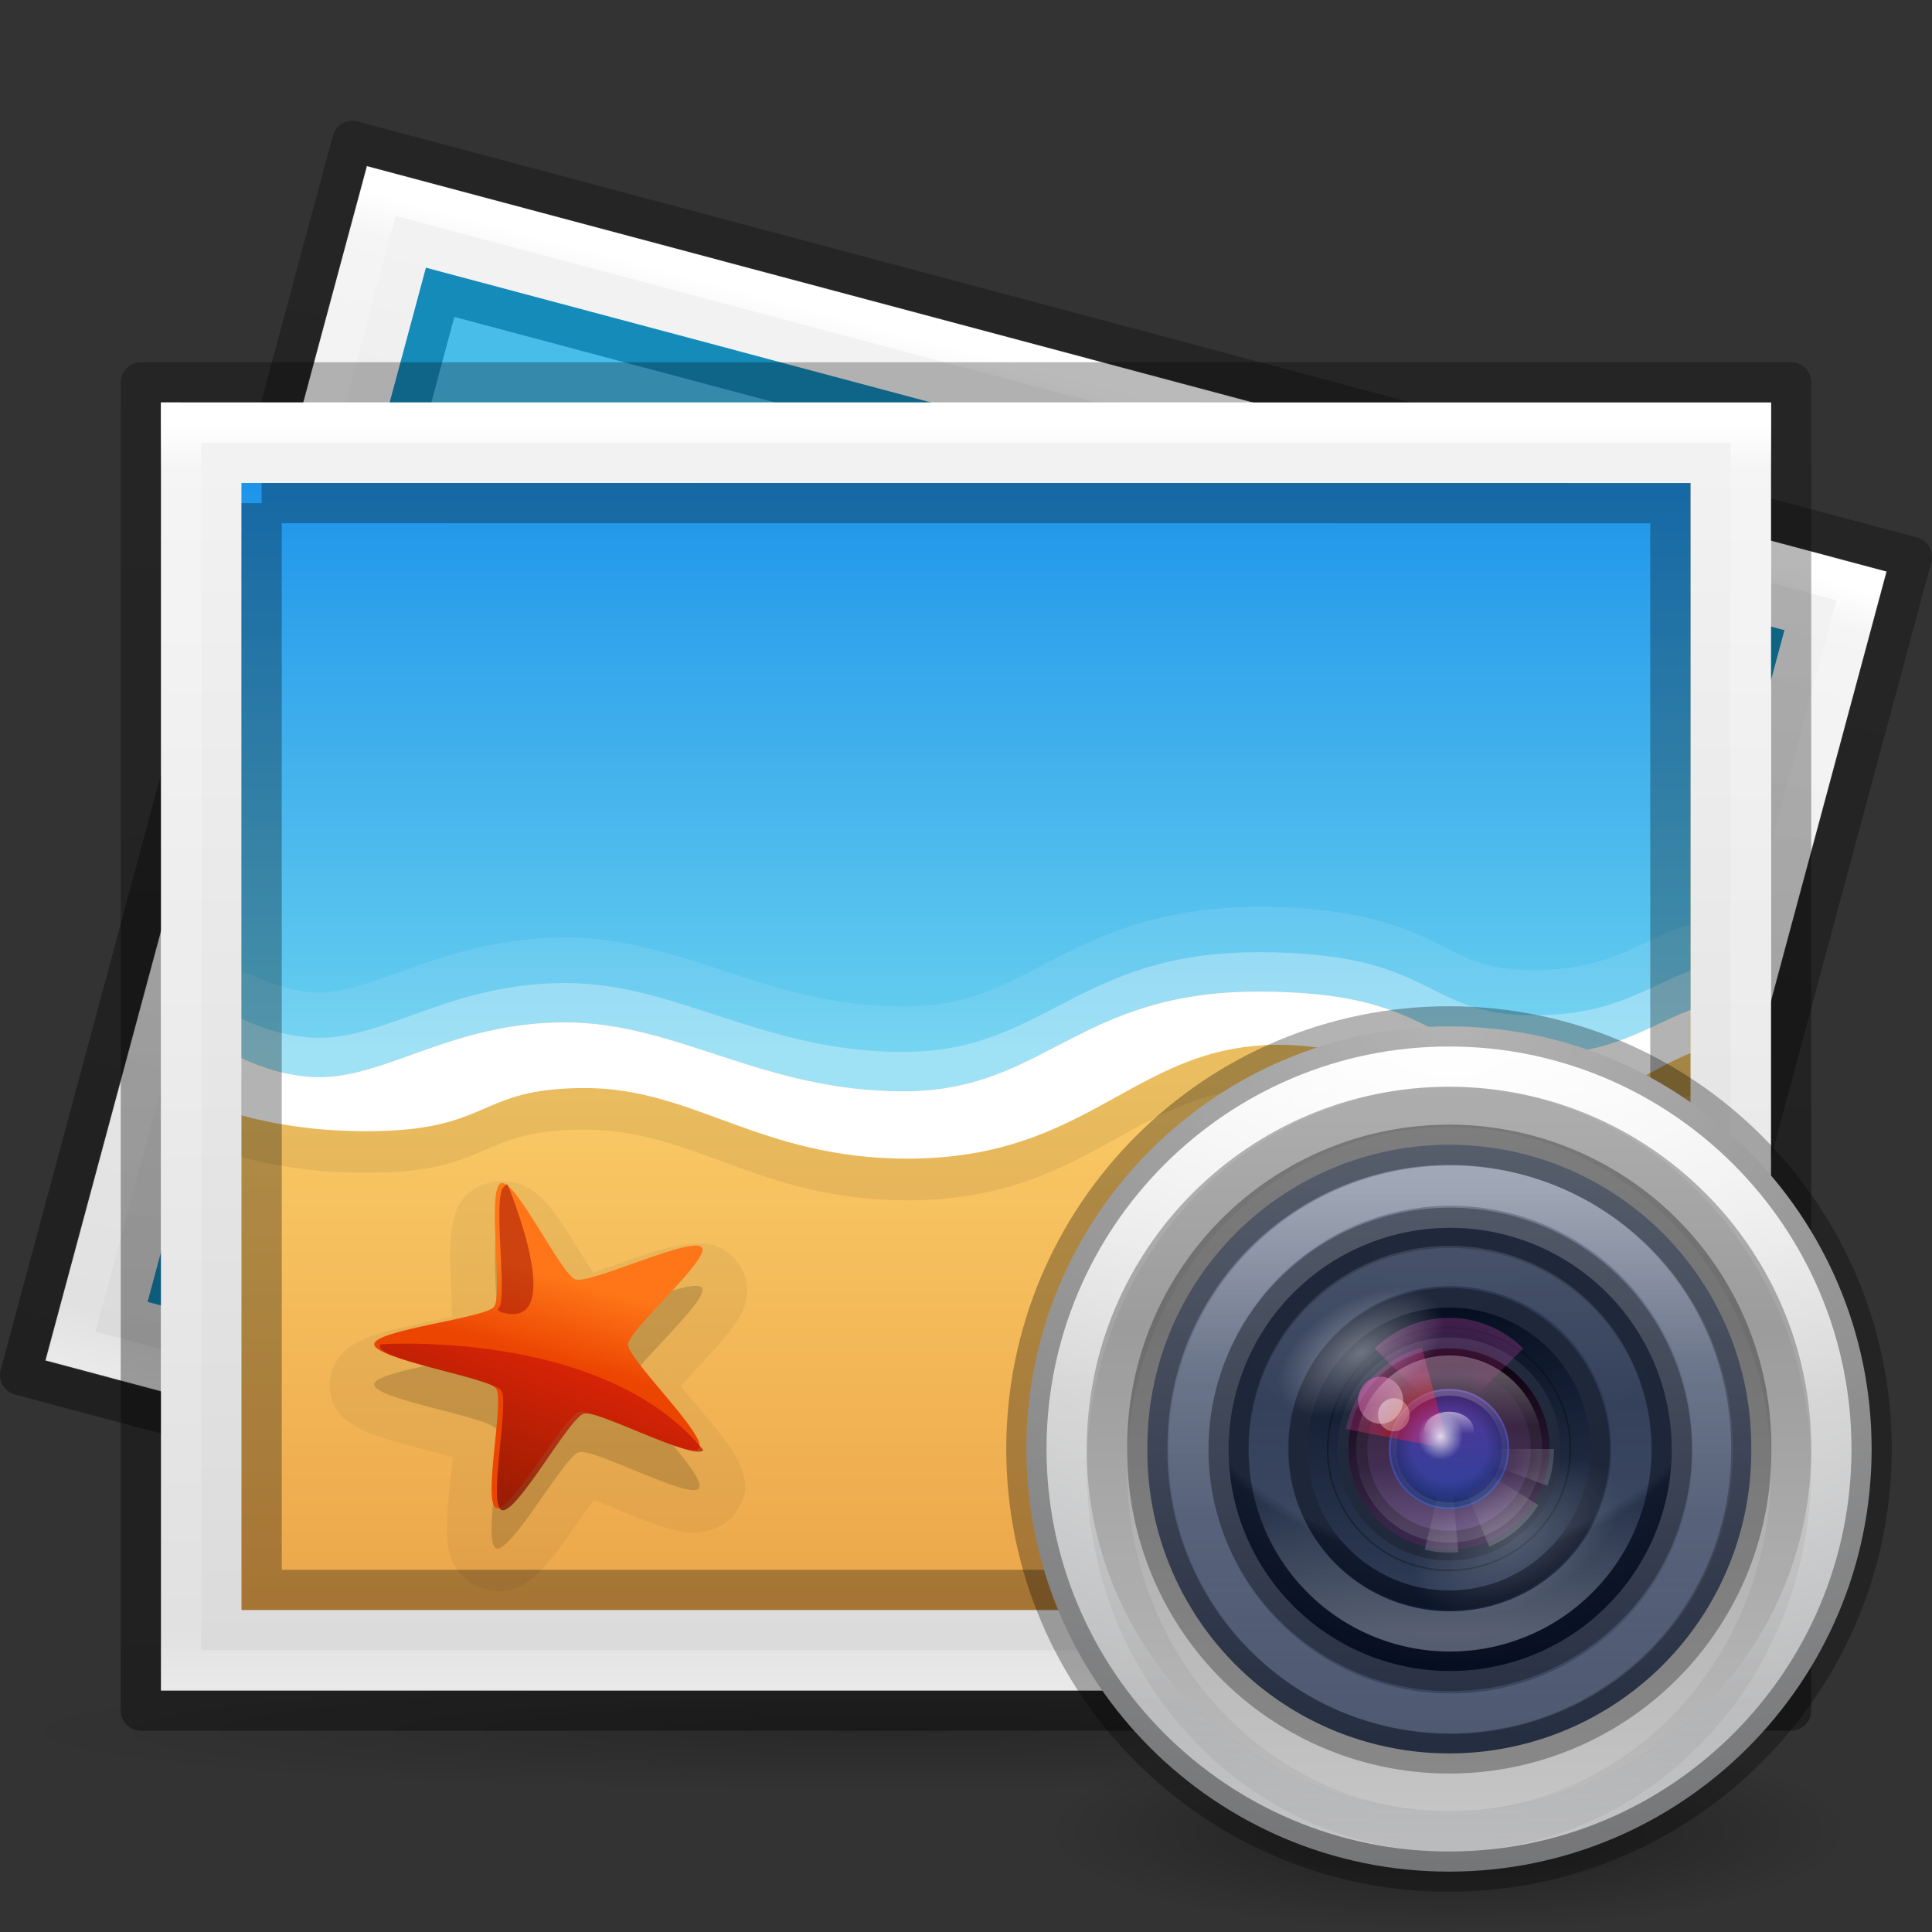 <?xml version="1.0" encoding="UTF-8" standalone="no"?>
<!-- Created with Inkscape (http://www.inkscape.org/) -->

<svg
   xmlns:dc="http://purl.org/dc/elements/1.1/"
   xmlns:cc="http://creativecommons.org/ns#"
   xmlns:rdf="http://www.w3.org/1999/02/22-rdf-syntax-ns#"
   xmlns:svg="http://www.w3.org/2000/svg"
   xmlns="http://www.w3.org/2000/svg"
   xmlns:xlink="http://www.w3.org/1999/xlink"
   xmlns:sodipodi="http://sodipodi.sourceforge.net/DTD/sodipodi-0.dtd"
   xmlns:inkscape="http://www.inkscape.org/namespaces/inkscape"
   width="48px"
   height="48px"
   id="svg3816"
   version="1.1"
   inkscape:version="0.48.4 r9939"
   sodipodi:docname="shotwell.svg">
  <rect width="100%" height="100%" fill="#333333" stroke="none"/>
  <defs
     id="defs3818">
    <linearGradient
       inkscape:collect="always"
       xlink:href="#linearGradient6455-7-3-3-2"
       id="linearGradient5701-5"
       gradientUnits="userSpaceOnUse"
       x1="38.851"
       y1="41.608"
       x2="34.131"
       y2="37.81" />
    <linearGradient
       inkscape:collect="always"
       id="linearGradient6455-7-3-3-2">
      <stop
         style="stop-color:#fbac9b;stop-opacity:1"
         offset="0"
         id="stop6457-5-1-10-5" />
      <stop
         style="stop-color:#fcfafc;stop-opacity:1"
         offset="1"
         id="stop6459-8-9-7-0" />
    </linearGradient>
    <linearGradient
       inkscape:collect="always"
       xlink:href="#linearGradient6413-0-0-0-9"
       id="linearGradient5699-5"
       gradientUnits="userSpaceOnUse"
       x1="38.851"
       y1="41.608"
       x2="34.131"
       y2="37.81" />
    <linearGradient
       id="linearGradient6413-0-0-0-9"
       inkscape:collect="always">
      <stop
         id="stop6415-1-7-3-8"
         offset="0"
         style="stop-color:#feffff;stop-opacity:1" />
      <stop
         id="stop6417-4-9-2-3"
         offset="1"
         style="stop-color:#fe70ca;stop-opacity:1" />
    </linearGradient>
    <radialGradient
       inkscape:collect="always"
       xlink:href="#linearGradient6303-33-0-2-0-0"
       id="radialGradient5697-4"
       gradientUnits="userSpaceOnUse"
       cx="36.491"
       cy="39.709"
       fx="36.491"
       fy="39.709"
       r="3.159" />
    <linearGradient
       inkscape:collect="always"
       id="linearGradient6303-33-0-2-0-0">
      <stop
         style="stop-color:#ffffff;stop-opacity:1;"
         offset="0"
         id="stop6305-1-0-2-0-2" />
      <stop
         style="stop-color:#ffffff;stop-opacity:0;"
         offset="1"
         id="stop6307-5-0-6-1-8" />
    </linearGradient>
    <radialGradient
       inkscape:collect="always"
       xlink:href="#linearGradient6303-3-2-1-4-9"
       id="radialGradient5695-8"
       gradientUnits="userSpaceOnUse"
       cx="36.491"
       cy="39.709"
       fx="36.491"
       fy="39.709"
       r="3.159" />
    <linearGradient
       inkscape:collect="always"
       id="linearGradient6303-3-2-1-4-9">
      <stop
         style="stop-color:#ffffff;stop-opacity:1;"
         offset="0"
         id="stop6305-3-0-9-0-0" />
      <stop
         style="stop-color:#ffffff;stop-opacity:0;"
         offset="1"
         id="stop6307-1-0-1-2-1" />
    </linearGradient>
    <radialGradient
       inkscape:collect="always"
       xlink:href="#linearGradient6303-4-8-5-0"
       id="radialGradient5693-2"
       gradientUnits="userSpaceOnUse"
       cx="36.491"
       cy="39.709"
       fx="36.491"
       fy="39.709"
       r="3.159" />
    <linearGradient
       inkscape:collect="always"
       id="linearGradient6303-4-8-5-0">
      <stop
         style="stop-color:#ffffff;stop-opacity:1;"
         offset="0"
         id="stop6305-33-3-3-7" />
      <stop
         style="stop-color:#ffffff;stop-opacity:0;"
         offset="1"
         id="stop6307-9-3-4-0" />
    </linearGradient>
    <radialGradient
       inkscape:collect="always"
       xlink:href="#linearGradient6088-6-1-0-06-8"
       id="radialGradient5691-8"
       gradientUnits="userSpaceOnUse"
       gradientTransform="matrix(2.066,0,0,2.066,-34.525,-33.493)"
       cx="32.373"
       cy="31.405"
       fx="32.373"
       fy="31.405"
       r="3.857" />
    <linearGradient
       id="linearGradient6088-6-1-0-06-8">
      <stop
         style="stop-color:#ff54d2;stop-opacity:0;"
         offset="0"
         id="stop6090-2-0-4-9-4" />
      <stop
         id="stop6257-4-6-1-76-0"
         offset="0.324"
         style="stop-color:#ff54d2;stop-opacity:0;" />
      <stop
         id="stop6255-3-6-7-23-8"
         offset="0.561"
         style="stop-color:#ff54d2;stop-opacity:0.252;" />
      <stop
         style="stop-color:#ff54d2;stop-opacity:0.478;"
         offset="1"
         id="stop6092-9-6-8-9-2" />
    </linearGradient>
    <radialGradient
       inkscape:collect="always"
       xlink:href="#linearGradient6191-8-3-4-5-4"
       id="radialGradient5689-3"
       gradientUnits="userSpaceOnUse"
       gradientTransform="matrix(2.068,0.554,-0.535,1.996,-17.766,-49.217)"
       cx="32.373"
       cy="31.405"
       fx="32.373"
       fy="31.405"
       r="3.857" />
    <linearGradient
       id="linearGradient6191-8-3-4-5-4">
      <stop
         id="stop6193-75-7-6-4-2"
         offset="0"
         style="stop-color:#ffffff;stop-opacity:0;" />
      <stop
         style="stop-color:#ffffff;stop-opacity:0"
         offset="0.405"
         id="stop6197-3-4-1-4-8" />
      <stop
         id="stop6195-7-2-5-7-8"
         offset="1"
         style="stop-color:#ffffff;stop-opacity:0.478;" />
    </linearGradient>
    <radialGradient
       inkscape:collect="always"
       xlink:href="#linearGradient6191-7-9-4-9-2"
       id="radialGradient5687-9"
       gradientUnits="userSpaceOnUse"
       gradientTransform="matrix(2.068,0.554,-0.535,1.996,-17.766,-49.217)"
       cx="32.373"
       cy="31.405"
       fx="32.373"
       fy="31.405"
       r="3.857" />
    <linearGradient
       id="linearGradient6191-7-9-4-9-2">
      <stop
         id="stop6193-7-3-6-0-5"
         offset="0"
         style="stop-color:#ffffff;stop-opacity:0;" />
      <stop
         style="stop-color:#ffffff;stop-opacity:0"
         offset="0.405"
         id="stop6197-2-2-0-4-9" />
      <stop
         id="stop6195-2-1-9-1-9"
         offset="1"
         style="stop-color:#ffffff;stop-opacity:0.478;" />
    </linearGradient>
    <radialGradient
       inkscape:collect="always"
       xlink:href="#linearGradient6191-9-9-5-0"
       id="radialGradient5685-6"
       gradientUnits="userSpaceOnUse"
       gradientTransform="matrix(2.068,0.554,-0.535,1.996,-17.766,-49.217)"
       cx="32.373"
       cy="31.405"
       fx="32.373"
       fy="31.405"
       r="3.857" />
    <linearGradient
       id="linearGradient6191-9-9-5-0">
      <stop
         id="stop6193-8-1-3-2"
         offset="0"
         style="stop-color:#ffffff;stop-opacity:0;" />
      <stop
         style="stop-color:#ffffff;stop-opacity:0"
         offset="0.405"
         id="stop6197-8-8-7-1" />
      <stop
         id="stop6195-9-3-6-0"
         offset="1"
         style="stop-color:#ffffff;stop-opacity:0.478;" />
    </linearGradient>
    <linearGradient
       inkscape:collect="always"
       xlink:href="#linearGradient3990-3-1-7-0-9"
       id="linearGradient5713-5"
       gradientUnits="userSpaceOnUse"
       gradientTransform="matrix(0.054,0,0,0.041,32.383,32.929)"
       x1="68.313"
       y1="52.925"
       x2="68.313"
       y2="65.922" />
    <linearGradient
       id="linearGradient3990-3-1-7-0-9">
      <stop
         id="stop3992-0-0-1-0-0"
         style="stop-color:#ffffff;stop-opacity:1"
         offset="0" />
      <stop
         id="stop3994-2-1-8-6-6"
         style="stop-color:#ffffff;stop-opacity:0"
         offset="1" />
    </linearGradient>
    <linearGradient
       inkscape:collect="always"
       xlink:href="#linearGradient4316-4-6-6-4-5-1"
       id="linearGradient5735-1"
       gradientUnits="userSpaceOnUse"
       x1="92.696"
       y1="16.555"
       x2="92.696"
       y2="48.984" />
    <linearGradient
       id="linearGradient4316-4-6-6-4-5-1">
      <stop
         offset="0"
         style="stop-color:#ffffff;stop-opacity:1"
         id="stop4318-4-4-6-5-3-0" />
      <stop
         offset="0.338"
         style="stop-color:#ffffff;stop-opacity:0.235"
         id="stop4320-2-2-6-59-35-1" />
      <stop
         offset="0.62"
         style="stop-color:#ffffff;stop-opacity:0.157"
         id="stop4322-4-5-5-0-1-8" />
      <stop
         offset="1"
         style="stop-color:#ffffff;stop-opacity:0.392"
         id="stop4324-4-1-5-5-42-0" />
    </linearGradient>
    <radialGradient
       inkscape:collect="always"
       xlink:href="#linearGradient6088-74-4-8-8"
       id="radialGradient5679-1"
       gradientUnits="userSpaceOnUse"
       gradientTransform="matrix(2.066,0,0,2.066,-34.525,-33.493)"
       cx="32.373"
       cy="31.405"
       fx="32.373"
       fy="31.405"
       r="3.857" />
    <linearGradient
       id="linearGradient6088-74-4-8-8">
      <stop
         style="stop-color:#ff54d2;stop-opacity:0;"
         offset="0"
         id="stop6090-5-66-7-7" />
      <stop
         id="stop6257-5-4-6-4"
         offset="0.324"
         style="stop-color:#f62b68;stop-opacity:1" />
      <stop
         id="stop6255-6-7-9-7"
         offset="0.561"
         style="stop-color:#ff0105;stop-opacity:1" />
      <stop
         style="stop-color:#ff54d2;stop-opacity:0.478;"
         offset="1"
         id="stop6092-0-22-2-1" />
    </linearGradient>
    <linearGradient
       inkscape:collect="always"
       xlink:href="#linearGradient4316-4-0-7-5-1"
       id="linearGradient5677-7"
       gradientUnits="userSpaceOnUse"
       x1="92.696"
       y1="16.555"
       x2="92.696"
       y2="48.984" />
    <linearGradient
       id="linearGradient4316-4-0-7-5-1">
      <stop
         offset="0"
         style="stop-color:#ffffff;stop-opacity:1"
         id="stop4318-4-5-3-2-3" />
      <stop
         offset="0.338"
         style="stop-color:#ffffff;stop-opacity:0.235"
         id="stop4320-2-9-4-1-5" />
      <stop
         offset="0.62"
         style="stop-color:#ffffff;stop-opacity:0.157"
         id="stop4322-4-1-3-4-1" />
      <stop
         offset="1"
         style="stop-color:#ffffff;stop-opacity:0.392"
         id="stop4324-4-8-66-2-4" />
    </linearGradient>
    <radialGradient
       inkscape:collect="always"
       xlink:href="#linearGradient4278-3-5-5-9"
       id="radialGradient5720-8"
       gradientUnits="userSpaceOnUse"
       gradientTransform="matrix(0.196,-2.9157311e-8,2.7395628e-8,0.184,17.229,18.403)"
       cx="95.838"
       cy="95.388"
       fx="95.838"
       fy="95.388"
       r="9.498" />
    <linearGradient
       id="linearGradient4278-3-5-5-9">
      <stop
         id="stop4280-6-90-6-3"
         style="stop-color:#000000;stop-opacity:0"
         offset="0" />
      <stop
         id="stop4286-1-9-5-7"
         style="stop-color:#000000;stop-opacity:0"
         offset="0.5" />
      <stop
         id="stop4282-24-4-0-5"
         style="stop-color:#000000;stop-opacity:1"
         offset="1" />
    </linearGradient>
    <radialGradient
       inkscape:collect="always"
       xlink:href="#linearGradient2867-449-88-871-390-598-476-591-434-148-57-177-691-4-22-1-2"
       id="radialGradient5723-3"
       gradientUnits="userSpaceOnUse"
       gradientTransform="matrix(0,0.234,-0.309,0,37.234,28.25)"
       cx="23.896"
       cy="3.99"
       r="20.397" />
    <linearGradient
       id="linearGradient2867-449-88-871-390-598-476-591-434-148-57-177-691-4-22-1-2">
      <stop
         id="stop7191-4-6-8-8"
         style="stop-color:#612f91;stop-opacity:1"
         offset="0" />
      <stop
         id="stop7197-2-8-6-5"
         style="stop-color:#1a4aa2;stop-opacity:1"
         offset="1" />
    </linearGradient>
    <linearGradient
       inkscape:collect="always"
       xlink:href="#linearGradient3087-408-5-3-7-9"
       id="linearGradient5726-9"
       gradientUnits="userSpaceOnUse"
       gradientTransform="matrix(0.098,0,0,0.098,33.643,33.643)"
       x1="7.078"
       y1="3.082"
       x2="7.078"
       y2="45.369" />
    <linearGradient
       x1="7.078"
       y1="3.082"
       x2="7.078"
       y2="45.369"
       id="linearGradient3087-408-5-3-7-9"
       gradientUnits="userSpaceOnUse"
       gradientTransform="matrix(0.221,0,0,0.221,6.693,6.693)">
      <stop
         id="stop7201-5-71-3-5"
         style="stop-color:#170418;stop-opacity:1"
         offset="0" />
      <stop
         id="stop7203-2-8-8-5"
         style="stop-color:#50386b;stop-opacity:1"
         offset="1" />
    </linearGradient>
    <radialGradient
       inkscape:collect="always"
       xlink:href="#linearGradient6042-1-7-8-8"
       id="radialGradient5731-0"
       gradientUnits="userSpaceOnUse"
       gradientTransform="matrix(0,0.673,-1.551,0,68.944,10.851)"
       cx="32"
       cy="21.239"
       fx="32"
       fy="21.239"
       r="10.498" />
    <linearGradient
       id="linearGradient6042-1-7-8-8">
      <stop
         id="stop6044-9-6-3-6"
         offset="0"
         style="stop-color:#07132d;stop-opacity:1" />
      <stop
         id="stop6046-9-5-1-2"
         offset="1"
         style="stop-color:#425479;stop-opacity:1;" />
    </linearGradient>
    <radialGradient
       inkscape:collect="always"
       xlink:href="#linearGradient4507-6-5-9-8"
       id="radialGradient5441-6"
       gradientUnits="userSpaceOnUse"
       gradientTransform="matrix(0,1.98,-1.98,0,123.923,-164.462)"
       cx="91.35"
       cy="16.448"
       fx="91.35"
       fy="16.448"
       r="15.639" />
    <linearGradient
       id="linearGradient4507-6-5-9-8">
      <stop
         style="stop-color:#2d3955;stop-opacity:1"
         offset="0"
         id="stop4509-3-8-8-5" />
      <stop
         id="stop5959-4-45-4-7"
         offset="0.725"
         style="stop-color:#2b3853;stop-opacity:1" />
      <stop
         style="stop-color:#192640;stop-opacity:1;"
         offset="0.75"
         id="stop5961-1-7-2-5" />
      <stop
         style="stop-color:#08142e;stop-opacity:1"
         offset="1"
         id="stop4511-1-0-8-9" />
    </linearGradient>
    <linearGradient
       inkscape:collect="always"
       xlink:href="#linearGradient4316-5-3-5-6"
       id="linearGradient5411-4"
       gradientUnits="userSpaceOnUse"
       x1="92.696"
       y1="16.555"
       x2="92.696"
       y2="48.984" />
    <linearGradient
       id="linearGradient4316-5-3-5-6">
      <stop
         offset="0"
         style="stop-color:#ffffff;stop-opacity:1"
         id="stop4318-1-6-2-7" />
      <stop
         offset="0.338"
         style="stop-color:#ffffff;stop-opacity:0.235"
         id="stop4320-9-8-9-7" />
      <stop
         offset="0.62"
         style="stop-color:#ffffff;stop-opacity:0.157"
         id="stop4322-42-31-5-1" />
      <stop
         offset="1"
         style="stop-color:#ffffff;stop-opacity:0.392"
         id="stop4324-9-9-3-4" />
    </linearGradient>
    <linearGradient
       inkscape:collect="always"
       xlink:href="#linearGradient4220-7-2-0-5"
       id="linearGradient5407-1"
       gradientUnits="userSpaceOnUse"
       x1="91.566"
       y1="16.543"
       x2="91.566"
       y2="48.631" />
    <linearGradient
       inkscape:collect="always"
       id="linearGradient4220-7-2-0-5">
      <stop
         style="stop-color:#7a8498;stop-opacity:1"
         offset="0"
         id="stop4222-7-5-5-4" />
      <stop
         style="stop-color:#34405c;stop-opacity:1"
         offset="1"
         id="stop4224-0-5-2-0" />
    </linearGradient>
    <linearGradient
       inkscape:collect="always"
       xlink:href="#linearGradient4164-9-2-4"
       id="linearGradient5397-1"
       gradientUnits="userSpaceOnUse"
       gradientTransform="matrix(0.375,0,0,0.375,16.757,24)"
       x1="51.2"
       y1="8.114"
       x2="51.2"
       y2="56.115" />
    <linearGradient
       id="linearGradient4164-9-2-4">
      <stop
         style="stop-color:#b6b6b6;stop-opacity:1;"
         offset="0"
         id="stop4166-3-2-5" />
      <stop
         id="stop4216-6-7-6"
         offset="0.331"
         style="stop-color:#a4a4a4;stop-opacity:1;" />
      <stop
         style="stop-color:#c5c5c5;stop-opacity:1;"
         offset="1"
         id="stop4168-0-3-8" />
    </linearGradient>
    <linearGradient
       inkscape:collect="always"
       xlink:href="#linearGradient4806-2-9-2"
       id="linearGradient5400-4"
       gradientUnits="userSpaceOnUse"
       gradientTransform="matrix(0.788,0,0,0.788,-20.858,14.048)"
       x1="71.204"
       y1="15.369"
       x2="71.204"
       y2="40.496" />
    <linearGradient
       id="linearGradient4806-2-9-2">
      <stop
         id="stop4808-4-6-7"
         style="stop-color:#ffffff;stop-opacity:1"
         offset="0" />
      <stop
         id="stop4810-0-9-3"
         style="stop-color:#ffffff;stop-opacity:0.235"
         offset="0.424" />
      <stop
         id="stop4812-8-7-9"
         style="stop-color:#ffffff;stop-opacity:0.157"
         offset="0.821" />
      <stop
         id="stop4814-0-7-4"
         style="stop-color:#ffffff;stop-opacity:0.392"
         offset="1" />
    </linearGradient>
    <radialGradient
       r="20.397"
       fy="3.99"
       fx="23.896"
       cy="3.99"
       cx="23.896"
       gradientTransform="matrix(0,1.479,-1.953,0,43.792,-10.071)"
       gradientUnits="userSpaceOnUse"
       id="radialGradient6657"
       xlink:href="#radialGradient3093-0-3-6-6-0-8"
       inkscape:collect="always" />
    <radialGradient
       gradientTransform="matrix(0,1.232,-1.626,0,18.487,-28.722)"
       gradientUnits="userSpaceOnUse"
       id="radialGradient3093-0-3-6-6-0-8"
       r="20.397"
       cy="3.99"
       cx="23.896">
      <stop
         offset="0"
         style="stop-color:#ffffff;stop-opacity:1"
         id="stop3244-9-33-7-0-9-5-0" />
      <stop
         offset="0.262"
         style="stop-color:#dddddd;stop-opacity:1"
         id="stop3246-3-5-0-8-5-0-0" />
      <stop
         offset="0.661"
         style="stop-color:#abacae;stop-opacity:1"
         id="stop3248-1-7-8-8-1-0-6" />
      <stop
         offset="1"
         style="stop-color:#89898b;stop-opacity:1"
         id="stop3250-9-3-0-5-1-2-1" />
    </radialGradient>
    <radialGradient
       cx="62.625"
       cy="4.625"
       r="10.625"
       id="radialGradient3169-1"
       xlink:href="#radialGradient3109-3"
       gradientUnits="userSpaceOnUse"
       gradientTransform="matrix(0.941,0,0,0.235,-22.941,44.412)" />
    <radialGradient
       cx="62.625"
       cy="4.625"
       r="10.625"
       id="radialGradient3109-3"
       gradientUnits="userSpaceOnUse"
       gradientTransform="matrix(1.129,0,0,0.282,-58.729,19.694)">
      <stop
         id="stop8840-3-7"
         style="stop-color:#000000;stop-opacity:1"
         offset="0" />
      <stop
         id="stop8842-5-0"
         style="stop-color:#000000;stop-opacity:0"
         offset="1" />
    </radialGradient>
    <linearGradient
       y2="88.801"
       x2="-175.253"
       y1="113.979"
       x1="-184.924"
       gradientTransform="matrix(0.151,0,0,0.152,40.329,20.187)"
       gradientUnits="userSpaceOnUse"
       id="linearGradient6598-5"
       xlink:href="#linearGradient4574-39-1"
       inkscape:collect="always" />
    <linearGradient
       inkscape:collect="always"
       id="linearGradient4574-39-1">
      <stop
         style="stop-color:#7a0f01;stop-opacity:1"
         offset="0"
         id="stop4576-75-8" />
      <stop
         style="stop-color:#d31807;stop-opacity:1"
         offset="1"
         id="stop4578-96-3" />
    </linearGradient>
    <linearGradient
       inkscape:collect="always"
       xlink:href="#linearGradient4470-86-9"
       id="linearGradient4478-4-9"
       x1="-211.289"
       y1="88.75"
       x2="-208.497"
       y2="75.191"
       gradientUnits="userSpaceOnUse" />
    <linearGradient
       inkscape:collect="always"
       id="linearGradient4470-86-9">
      <stop
         style="stop-color:#ec4502;stop-opacity:1"
         offset="0"
         id="stop4472-0-4" />
      <stop
         style="stop-color:#fe7617;stop-opacity:1"
         offset="1"
         id="stop4474-9-9" />
    </linearGradient>
    <linearGradient
       inkscape:collect="always"
       xlink:href="#linearGradient3871-6-7"
       id="linearGradient6785"
       gradientUnits="userSpaceOnUse"
       gradientTransform="matrix(0.237,0,0,0.239,54.815,17.242)"
       x1="-107.456"
       y1="-37.385"
       x2="-107.456"
       y2="38.561" />
    <linearGradient
       id="linearGradient3871-6-7">
      <stop
         style="stop-color:#0b85e9;stop-opacity:1"
         offset="0"
         id="stop3873-3-2" />
      <stop
         style="stop-color:#69d1ef;stop-opacity:1"
         offset="1"
         id="stop3875-4-0" />
    </linearGradient>
    <linearGradient
       inkscape:collect="always"
       xlink:href="#linearGradient3825-5-8-9"
       id="linearGradient6790"
       gradientUnits="userSpaceOnUse"
       gradientTransform="matrix(0.237,0,0,0.239,54.815,17.242)"
       x1="-96.557"
       y1="110.925"
       x2="-96.557"
       y2="39.992" />
    <linearGradient
       inkscape:collect="always"
       id="linearGradient3825-5-8-9">
      <stop
         style="stop-color:#e89c42;stop-opacity:1"
         offset="0"
         id="stop3827-2-3-55" />
      <stop
         style="stop-color:#faca67;stop-opacity:1"
         offset="1"
         id="stop3829-5-0-1" />
    </linearGradient>
    <linearGradient
       x1="24"
       y1="5.564"
       x2="24"
       y2="43"
       id="linearGradient3174-3"
       xlink:href="#linearGradient3977-7-61"
       gradientUnits="userSpaceOnUse"
       gradientTransform="matrix(1.054,0,0,0.838,-1.297,5.892)" />
    <linearGradient
       id="linearGradient3977-7-61">
      <stop
         id="stop3979-6-49"
         style="stop-color:#ffffff;stop-opacity:1"
         offset="0" />
      <stop
         id="stop3981-3-78"
         style="stop-color:#ffffff;stop-opacity:0.235"
         offset="0.036" />
      <stop
         id="stop3983-8-86"
         style="stop-color:#ffffff;stop-opacity:0.157"
         offset="0.951" />
      <stop
         id="stop3985-2-07"
         style="stop-color:#ffffff;stop-opacity:0.392"
         offset="1" />
    </linearGradient>
    <linearGradient
       x1="25.132"
       y1="0.985"
       x2="25.132"
       y2="47.013"
       id="linearGradient3182-6"
       xlink:href="#linearGradient3600-9-51"
       gradientUnits="userSpaceOnUse"
       gradientTransform="matrix(1.143,0,0,0.695,-3.429,8.246)" />
    <linearGradient
       id="linearGradient3600-9-51">
      <stop
         id="stop3602-0-0"
         style="stop-color:#f4f4f4;stop-opacity:1"
         offset="0" />
      <stop
         id="stop3604-9-04"
         style="stop-color:#dbdbdb;stop-opacity:1"
         offset="1" />
    </linearGradient>
    <linearGradient
       x1="-76.835"
       y1="6.681"
       x2="-76.844"
       y2="52.888"
       id="linearGradient3185-6"
       xlink:href="#linearGradient4623-7-15"
       gradientUnits="userSpaceOnUse"
       gradientTransform="matrix(0.997,5.6082336e-4,2.043022e-4,0.717,121.087,4.843)" />
    <linearGradient
       id="linearGradient4623-7-15">
      <stop
         id="stop4625-3-7"
         style="stop-color:#000000;stop-opacity:0.271"
         offset="0" />
      <stop
         id="stop4627-1-42"
         style="stop-color:#000000;stop-opacity:0.368"
         offset="1" />
    </linearGradient>
    <linearGradient
       x1="24"
       y1="5.564"
       x2="24"
       y2="43"
       id="linearGradient3188-3"
       xlink:href="#linearGradient3977-7-9-0"
       gradientUnits="userSpaceOnUse"
       gradientTransform="matrix(0.994,0.265,-0.209,0.775,5.163,-0.968)" />
    <linearGradient
       id="linearGradient3977-7-9-0">
      <stop
         id="stop3979-6-2-7"
         style="stop-color:#ffffff;stop-opacity:1"
         offset="0" />
      <stop
         id="stop3981-3-2-3"
         style="stop-color:#ffffff;stop-opacity:0.235"
         offset="0.036" />
      <stop
         id="stop3983-8-7-2"
         style="stop-color:#ffffff;stop-opacity:0.157"
         offset="0.951" />
      <stop
         id="stop3985-2-7-9"
         style="stop-color:#ffffff;stop-opacity:0.392"
         offset="1" />
    </linearGradient>
    <linearGradient
       x1="25.132"
       y1="0.985"
       x2="25.132"
       y2="47.013"
       id="linearGradient3192-0"
       xlink:href="#linearGradient3600-9-0-4"
       gradientUnits="userSpaceOnUse"
       gradientTransform="matrix(1.079,0.288,-0.174,0.645,2.543,0.63)" />
    <linearGradient
       id="linearGradient3600-9-0-4">
      <stop
         id="stop3602-0-8-7"
         style="stop-color:#f4f4f4;stop-opacity:1"
         offset="0" />
      <stop
         id="stop3604-9-2-8"
         style="stop-color:#dbdbdb;stop-opacity:1"
         offset="1" />
    </linearGradient>
    <linearGradient
       x1="-76.835"
       y1="6.681"
       x2="-76.844"
       y2="52.888"
       id="linearGradient3195-4"
       xlink:href="#linearGradient4623-7-8-2"
       gradientUnits="userSpaceOnUse"
       gradientTransform="matrix(0.942,0.252,-0.179,0.666,121.044,28.818)" />
    <linearGradient
       id="linearGradient4623-7-8-2">
      <stop
         id="stop4625-3-6-6"
         style="stop-color:#000000;stop-opacity:0.271"
         offset="0" />
      <stop
         id="stop4627-1-9-0"
         style="stop-color:#000000;stop-opacity:0.368"
         offset="1" />
    </linearGradient>
    <linearGradient
       id="linearGradient5071-7-3-2">
      <stop
         id="stop5073-2-9-5"
         style="stop-color:#000000;stop-opacity:1"
         offset="0" />
      <stop
         id="stop5075-2-1-5"
         style="stop-color:#000000;stop-opacity:0"
         offset="1" />
    </linearGradient>
    <radialGradient
       r="23.93"
       fy="40.43"
       fx="19.534"
       cy="40.43"
       cx="19.534"
       gradientTransform="matrix(0.927,0,0,0.063,4.098,40.466)"
       gradientUnits="userSpaceOnUse"
       id="radialGradient3814"
       xlink:href="#linearGradient5071-7-3-2"
       inkscape:collect="always" />
  </defs>
  <sodipodi:namedview
     id="base"
     pagecolor="#ffffff"
     bordercolor="#666666"
     borderopacity="1.0"
     inkscape:pageopacity="0.0"
     inkscape:pageshadow="2"
     inkscape:zoom="7"
     inkscape:cx="24"
     inkscape:cy="24"
     inkscape:current-layer="layer1"
     showgrid="true"
     inkscape:grid-bbox="true"
     inkscape:document-units="px"
     inkscape:window-width="1280"
     inkscape:window-height="747"
     inkscape:window-x="0"
     inkscape:window-y="28"
     inkscape:window-maximized="1" />
  <g
     id="layer1"
     inkscape:label="Layer 1"
     inkscape:groupmode="layer">
    <path
       d="M 44.39,43 A 22.183,1.5 0 0 1 0.023,43 22.183,1.5 0 1 1 44.39,43 z"
       inkscape:connector-curvature="0"
       id="path5050-1"
       style="opacity:0.2;color:#000000;fill:url(#radialGradient3814);fill-opacity:1;fill-rule:nonzero;stroke:none;stroke-width:1;marker:none;visibility:visible;display:inline;overflow:visible;enable-background:accumulate" />
    <path
       d="M 39.247,44.5 0.5,34.163 8.753,3.5 47.5,13.836 z"
       inkscape:connector-curvature="0"
       id="rect6741-1-2-0-1-2"
       style="color:#000000;fill:none;stroke:url(#linearGradient3195-4);stroke-width:1;stroke-linecap:butt;stroke-linejoin:round;stroke-miterlimit:4;stroke-opacity:1;stroke-dasharray:none;stroke-dashoffset:0;marker:none;visibility:visible;display:inline;overflow:visible;enable-background:accumulate" />
    <path
       d="M 9.116,4.127 C 17.768,6.435 46.87,14.2 46.87,14.2 l -7.986,29.672 c 0,0 -25.169,-6.714 -37.754,-10.072 2.662,-9.891 5.324,-19.783 7.986,-29.674 z"
       inkscape:connector-curvature="0"
       id="path4160-9-7"
       style="fill:url(#linearGradient3192-0);fill-opacity:1;stroke:none;display:inline" />
    <path
       d="m 10.935,7.262 c 7.513,2.004 32.786,8.748 32.786,8.748 l -6.655,24.727 c 0,0 -21.857,-5.831 -32.786,-8.746 2.218,-8.243 4.437,-16.486 6.655,-24.729 z"
       inkscape:connector-curvature="0"
       id="path4160-62-5"
       style="color:#000000;fill:#49bdea;fill-opacity:1;fill-rule:nonzero;stroke:#158bb9;stroke-width:1;stroke-linecap:butt;stroke-linejoin:miter;stroke-miterlimit:4;stroke-opacity:1;stroke-dasharray:none;stroke-dashoffset:0;marker:none;visibility:visible;display:inline;overflow:visible;enable-background:accumulate" />
    <path
       d="M 38.52,43.246 1.76,33.439 9.48,4.754 46.24,14.561 z"
       inkscape:connector-curvature="0"
       id="rect6741-1-2-3"
       style="fill:none;stroke:url(#linearGradient3188-3);stroke-width:1;stroke-linecap:round;stroke-linejoin:miter;stroke-miterlimit:4;stroke-opacity:1;stroke-dasharray:none;stroke-dashoffset:0" />
    <path
       d="m 44.5,42.5 -41,0 0,-33 41,0 z"
       inkscape:connector-curvature="0"
       id="rect6741-1-2-0-3"
       style="color:#000000;fill:none;stroke:url(#linearGradient3185-6);stroke-width:1;stroke-linecap:butt;stroke-linejoin:round;stroke-miterlimit:4;stroke-opacity:1;stroke-dasharray:none;stroke-dashoffset:0;marker:none;visibility:visible;display:inline;overflow:visible;enable-background:accumulate" />
    <path
       d="m 4,10 c 9.166,0 40,0.002 40,0.002 l 5e-5,31.998 c 0,0 -26.667,0 -40,0 0,-10.667 0,-21.333 0,-32 z"
       inkscape:connector-curvature="0"
       id="path4160-9-1"
       style="fill:url(#linearGradient3182-6);fill-opacity:1;stroke:none;display:inline" />
    <path
       d="m 43.5,41.5 -39,0 0,-31 39,0 z"
       inkscape:connector-curvature="0"
       id="rect6741-1-2-1"
       style="fill:none;stroke:url(#linearGradient3174-3);stroke-width:1;stroke-linecap:round;stroke-linejoin:miter;stroke-miterlimit:4;stroke-opacity:1;stroke-dasharray:none;stroke-dashoffset:0" />
    <path
       sodipodi:nodetypes="ccccc"
       style="color:#000000;fill:url(#linearGradient6790);fill-opacity:1;fill-rule:nonzero;stroke:none;stroke-width:10;marker:none;visibility:visible;display:inline;overflow:visible;enable-background:accumulate"
       d="m 6,12 0,28 36,0 0,-28 z"
       id="rect3055-2-9-1"
       inkscape:connector-curvature="0" />
    <path
       sodipodi:type="inkscape:offset"
       inkscape:radius="7.2133851"
       inkscape:original="M -221.1875 59.53125 C -223.50044 60.57113 -219.22176 78.503699 -220.5625 80.65625 C -221.85705 82.734648 -239.60855 86.190767 -239.34375 88.625 C -239.0695 91.14608 -220.66414 92.590956 -219.03125 94.53125 C -217.45461 96.404703 -219.64692 114.37462 -217.25 114.875 C -214.76756 115.39323 -207.69367 98.359634 -205.34375 97.40625 C -203.07478 96.485709 -186.68533 104.09373 -185.46875 101.96875 C -184.20877 99.767955 -198.22569 87.810767 -198.40625 85.28125 C -198.58059 82.838871 -186.26122 69.594941 -187.90625 67.78125 C -189.60997 65.902851 -205.35099 75.516194 -207.8125 74.90625 C -210.18921 74.317318 -218.95423 58.527192 -221.1875 59.53125 z "
       style="opacity:0.05;color:#000000;fill:#000000;fill-opacity:1;fill-rule:nonzero;stroke:none;stroke-width:44.37;marker:none;visibility:visible;display:inline;overflow:visible;enable-background:accumulate"
       id="path5297"
       d="m -221,52.281 c -0.985,0.003 -2.079,0.172 -3.156,0.656 -4.204,1.89 -4.452,4.955 -4.719,6.438 -0.267,1.483 -0.254,2.617 -0.219,3.812 0.07,2.39 0.375,4.884 0.688,7.375 0.257,2.046 0.485,3.862 0.656,5.469 -1.463,0.486 -3.077,1.012 -4.938,1.594 -2.332,0.729 -4.689,1.461 -6.844,2.375 -1.077,0.457 -2.087,0.912 -3.344,1.812 -0.628,0.45 -1.351,0.984 -2.156,2.094 -0.806,1.11 -1.725,3.149 -1.469,5.5 0.499,4.59 3.326,5.758 4.656,6.469 1.33,0.71 2.382,1.041 3.531,1.375 2.298,0.668 4.812,1.156 7.281,1.625 2.035,0.386 3.821,0.761 5.406,1.094 0.01,1.54 -0.01,3.245 -0.031,5.188 -0.026,2.445 -0.048,4.886 0.156,7.219 0.102,1.166 0.219,2.277 0.688,3.75 0.234,0.736 0.537,1.578 1.344,2.688 0.806,1.109 2.433,2.641 4.75,3.125 4.515,0.942 6.506,-1.363 7.594,-2.406 1.087,-1.043 1.733,-1.981 2.406,-2.969 1.347,-1.976 2.571,-4.206 3.781,-6.406 0.996,-1.81 1.881,-3.411 2.688,-4.812 1.47,0.465 3.09,1.005 4.938,1.625 2.315,0.777 4.657,1.57 6.938,2.094 1.14,0.262 2.205,0.492 3.75,0.5 0.773,0.004 1.698,-0.012 3,-0.438 1.302,-0.425 3.232,-1.512 4.406,-3.562 2.29,-4 0.72,-6.643 0.062,-8 -0.658,-1.357 -1.33,-2.243 -2.062,-3.188 -1.465,-1.889 -3.218,-3.736 -4.938,-5.562 -1.412,-1.5 -2.636,-2.836 -3.719,-4.031 0.897,-1.254 1.901,-2.623 3.062,-4.188 1.456,-1.962 2.921,-3.93 4.125,-5.938 0.602,-1.004 1.17,-1.971 1.656,-3.438 0.243,-0.733 0.501,-1.598 0.5,-2.969 -0.001,-1.371 -0.442,-3.561 -2.031,-5.312 -3.098,-3.416 -6.07,-2.704 -7.562,-2.5 -1.493,0.204 -2.561,0.566 -3.688,0.969 -2.252,0.806 -4.57,1.87 -6.844,2.938 -1.874,0.88 -3.522,1.652 -5,2.312 -0.914,-1.239 -1.904,-2.632 -3.031,-4.219 -1.413,-1.989 -2.84,-3.985 -4.375,-5.75 -0.768,-0.882 -1.473,-1.709 -2.719,-2.625 -0.623,-0.458 -1.383,-0.984 -2.688,-1.406 -0.652,-0.211 -1.546,-0.378 -2.531,-0.375 z m 12.656,15.344 c 0.033,-0.008 0.237,0.036 0.281,0.031 -0.078,0.027 -0.299,0.112 -0.344,0.125 -0.11,0.033 -0.205,-0.093 0.062,-0.156 z m 4.25,1.062 c 0.368,0.259 0.356,0.39 0.281,0.312 -0.034,-0.035 -0.213,-0.235 -0.281,-0.312 z m -21.062,6.281 c 0.267,-0.154 0.305,0.02 0.219,0.062 -0.045,0.022 -0.306,0.113 -0.406,0.156 0.038,-0.028 0.156,-0.2 0.188,-0.219 z m -2.375,3.656 c 0.002,0.087 0.032,0.327 0.031,0.375 -0.003,0.13 -0.121,0.041 -0.031,-0.375 z m 35.719,3.906 c -0.073,-0.105 0.079,-0.098 0.25,0.281 -0.053,-0.069 -0.222,-0.242 -0.25,-0.281 z m 0.469,4.375 c -0.133,0.421 -0.269,0.471 -0.219,0.375 0.023,-0.044 0.165,-0.284 0.219,-0.375 z M -225.75,96.938 c 0.007,0.05 0.021,0.33 0.031,0.438 -0.143,-0.424 -0.047,-0.545 -0.031,-0.438 z m 2.656,3.594 c 0.078,0.024 0.3,0.079 0.344,0.094 0.123,0.043 0.026,0.12 -0.344,-0.094 z m 22.406,2.281 c 0.079,-0.104 0.106,0.055 -0.219,0.344 0.055,-0.08 0.187,-0.302 0.219,-0.344 z m -4.438,1.719 c 0.052,0.009 0.325,0.099 0.438,0.125 -0.444,0.005 -0.544,-0.143 -0.438,-0.125 z"
       transform="matrix(0.153,0.012,-0.013,0.145,47.068,24.419)" />
    <path
       inkscape:connector-curvature="0"
       style="opacity:0.07;color:#000000;fill:#000000;fill-opacity:1;fill-rule:nonzero;stroke:none;stroke-width:10;marker:none;visibility:visible;display:inline;overflow:visible;enable-background:accumulate"
       d="m 6,13.22 0,15.527 c 0.804,0.216 1.847,0.392 3.089,0.392 3.166,0 2.714,-1.073 5.441,-1.073 2.726,0 4.332,1.754 8.018,1.754 4.565,0 5.613,-2.828 9.225,-2.828 2.82,0 3.032,1.548 6.136,1.548 2.097,0 2.793,-0.813 4.091,-1.342 l 0,-13.98 z"
       id="rect3055-2-6-9-0-6"
       sodipodi:nodetypes="ccsssssccc" />
    <path
       sodipodi:nodetypes="ccsssssccc"
       inkscape:connector-curvature="0"
       style="fill:url(#linearGradient6785);fill-opacity:1;stroke:none"
       d="m 6,12 0,14.289 c 0.535,0.249 1.211,0.475 1.943,0.475 1.671,0 3.305,-1.362 6.095,-1.362 2.79,0 4.889,1.713 8.407,1.713 3.518,0 4.31,-2.477 8.795,-2.477 4.486,0 4.064,1.569 6.873,1.569 1.935,0 2.761,-0.682 3.886,-1.114 l 0,-13.092 z"
       id="path3867-3-5-3" />
    <path
       style="opacity:0.1;color:#000000;fill:#ffffff;fill-opacity:1;fill-rule:nonzero;stroke:none;stroke-width:10;marker:none;visibility:visible;display:inline;overflow:visible;enable-background:accumulate"
       d="m 31.241,22.532 c -2.356,0 -3.839,0.673 -5.052,1.3 -1.214,0.627 -2.129,1.176 -3.743,1.176 -1.659,0 -2.97,-0.4 -4.275,-0.826 -1.305,-0.426 -2.61,-0.887 -4.132,-0.887 -1.496,0 -2.698,0.355 -3.682,0.702 -0.984,0.347 -1.746,0.66 -2.414,0.66 -0.605,0 -1.194,-0.209 -1.677,-0.433 a 0.623,0.629 0 0 0 -0.266,-0.062 l 0,2.704 c 0.828,0.209 1.867,0.371 3.089,0.371 1.653,0 2.494,-0.304 3.13,-0.578 0.636,-0.274 1.029,-0.495 2.311,-0.495 1.231,0 2.221,0.403 3.436,0.846 1.215,0.443 2.641,0.908 4.582,0.908 2.41,0 3.979,-0.771 5.277,-1.486 1.298,-0.715 2.303,-1.342 3.948,-1.342 1.297,0 1.9,0.332 2.7,0.722 0.8,0.39 1.782,0.826 3.436,0.826 2.107,0 3.031,-0.789 4.091,-1.28 l 0,-2.373 a 0.623,0.629 0 0 0 -0.225,0.041 c -1.234,0.474 -1.872,1.073 -3.661,1.073 -1.29,0 -1.692,-0.312 -2.536,-0.722 -0.844,-0.411 -2.022,-0.846 -4.336,-0.846 z"
       id="path4213-1-6"
       inkscape:connector-curvature="0" />
    <path
       inkscape:connector-curvature="0"
       style="opacity:0.3;color:#000000;fill:#ffffff;fill-opacity:1;fill-rule:nonzero;stroke:none;stroke-width:10;marker:none;visibility:visible;display:inline;overflow:visible;enable-background:accumulate"
       d="m 31.241,23.658 c -4.486,0 -5.277,2.477 -8.795,2.477 -3.518,0 -5.617,-1.713 -8.407,-1.713 -2.79,0 -4.424,1.362 -6.095,1.362 -0.732,0 -1.409,-0.226 -1.943,-0.475 l 0,1.424 c 0.804,0.216 1.847,0.392 3.089,0.392 3.166,0 2.714,-1.073 5.441,-1.073 2.726,0 4.332,1.754 8.018,1.754 4.565,0 5.613,-2.828 9.225,-2.828 2.82,0 3.032,1.548 6.136,1.548 2.097,0 2.793,-0.813 4.091,-1.342 l 0,-1.073 c -1.125,0.433 -1.952,1.114 -3.886,1.114 -2.809,0 -2.387,-1.569 -6.873,-1.569 z"
       id="rect3055-2-6-94-0-7" />
    <path
       style="color:#000000;fill:#ffffff;fill-opacity:1;fill-rule:nonzero;stroke:none;stroke-width:10;marker:none;visibility:visible;display:inline;overflow:visible;enable-background:accumulate"
       d="m 31.241,24.638 c -4.486,0 -5.277,2.477 -8.795,2.477 -3.518,0 -5.617,-1.713 -8.407,-1.713 -2.79,0 -4.424,1.362 -6.095,1.362 -0.732,0 -1.409,-0.226 -1.943,-0.475 l 0,1.424 c 0.804,0.216 1.847,0.392 3.089,0.392 3.166,0 2.714,-1.073 5.441,-1.073 2.726,0 4.332,1.754 8.018,1.754 4.565,0 5.613,-2.828 9.225,-2.828 2.82,0 3.032,1.548 6.136,1.548 2.097,0 2.793,-0.813 4.091,-1.342 l 0,-1.073 c -1.125,0.433 -1.952,1.114 -3.886,1.114 -2.809,0 -2.387,-1.569 -6.873,-1.569 z"
       id="rect3055-2-6-8-5"
       inkscape:connector-curvature="0" />
    <path
       style="opacity:0.3;color:#000000;fill:none;stroke:#000000;stroke-width:1;stroke-linecap:butt;stroke-linejoin:miter;stroke-miterlimit:4;stroke-opacity:1;stroke-dasharray:none;stroke-dashoffset:0;marker:none;visibility:visible;display:inline;overflow:visible;enable-background:accumulate"
       id="path4160-62-8"
       inkscape:connector-curvature="0"
       d="m 6.5,12.5 c 8.02,0 35,0.002 35,0.002 l 4e-5,26.998 c 0,0 -23.333,0 -35,0 0,-9 0,-18 0,-27 z" />
    <path
       transform="matrix(0.153,0.012,-0.013,0.145,47.068,24.419)"
       d="m -221.188,59.531 c -2.313,1.04 1.966,18.972 0.625,21.125 -1.295,2.078 -19.046,5.535 -18.781,7.969 0.274,2.521 18.68,3.966 20.312,5.906 1.577,1.873 -0.616,19.843 1.781,20.344 2.482,0.518 9.556,-16.515 11.906,-17.469 2.269,-0.921 18.658,6.687 19.875,4.562 1.26,-2.201 -12.757,-14.158 -12.938,-16.688 -0.174,-2.442 12.145,-15.686 10.5,-17.5 -1.704,-1.878 -17.445,7.735 -19.906,7.125 -2.377,-0.589 -11.142,-16.379 -13.375,-15.375 z"
       id="path5640-3"
       style="opacity:0.15;color:#000000;fill:#000000;fill-opacity:1;fill-rule:nonzero;stroke:none;stroke-width:44.37;marker:none;visibility:visible;display:inline;overflow:visible;enable-background:accumulate"
       inkscape:original="M -221.1875 59.53125 C -223.50044 60.57113 -219.22176 78.503699 -220.5625 80.65625 C -221.85705 82.734648 -239.60855 86.190767 -239.34375 88.625 C -239.0695 91.14608 -220.66414 92.590956 -219.03125 94.53125 C -217.45461 96.404703 -219.64692 114.37462 -217.25 114.875 C -214.76756 115.39323 -207.69367 98.359634 -205.34375 97.40625 C -203.07478 96.485709 -186.68533 104.09373 -185.46875 101.96875 C -184.20877 99.767955 -198.22569 87.810767 -198.40625 85.28125 C -198.58059 82.838871 -186.26122 69.594941 -187.90625 67.78125 C -189.60997 65.902851 -205.35099 75.516194 -207.8125 74.90625 C -210.18921 74.317318 -218.95423 58.527192 -221.1875 59.53125 z "
       inkscape:radius="0"
       sodipodi:type="inkscape:offset" />
    <path
       transform="matrix(0.153,0.012,-0.013,0.145,47.068,23.42)"
       inkscape:transform-center-y="-0.08809366"
       inkscape:transform-center-x="0.44764907"
       d="m -221.199,59.52 c 2.233,-1.004 11.021,14.801 13.398,15.39 2.462,0.61 18.186,-9.021 19.889,-7.142 1.645,1.814 -10.671,15.055 -10.497,17.498 0.181,2.53 14.199,14.508 12.939,16.709 -1.217,2.125 -17.616,-5.497 -19.885,-4.576 -2.35,0.953 -9.41,17.987 -11.893,17.469 -2.397,-0.5 -0.216,-18.453 -1.793,-20.326 -1.633,-1.94 -20.015,-3.392 -20.289,-5.913 -0.265,-2.434 17.483,-5.908 18.777,-7.986 1.341,-2.153 -2.959,-20.083 -0.646,-21.123 z"
       inkscape:randomized="0"
       inkscape:rounded="0.12"
       inkscape:flatsided="false"
       sodipodi:arg2="-1.3649814"
       sodipodi:arg1="-1.9562191"
       sodipodi:r2="11.8927"
       sodipodi:r1="29.172112"
       sodipodi:cy="86.552437"
       sodipodi:cx="-210.23196"
       sodipodi:sides="5"
       id="path4468-6"
       style="color:#000000;fill:url(#linearGradient4478-4-9);fill-opacity:1;stroke:none;stroke-width:10;marker:none;visibility:visible;display:inline;overflow:visible;enable-background:accumulate"
       sodipodi:type="star" />
    <path
       inkscape:connector-curvature="0"
       id="path4480-14"
       d="m 12.586,29.425 -0.104,0.1 c -7.4e-4,0.002 -0.004,0.003 -0.004,0.004 -0.208,0.503 0.125,2.706 -0.085,2.975 -0.009,0.011 -0.021,0.027 -0.038,0.038 l 0.085,0.057 c 1.698,0.509 0.212,-3.068 0.17,-3.169 -0.008,-0.002 -0.016,-0.005 -0.024,-0.004 z"
       style="opacity:0.5;fill:#9d0f06;fill-opacity:1;stroke:none" />
    <path
       inkscape:connector-curvature="0"
       id="path4517-2"
       d="m 9.968,33.382 c -0.334,0.003 -0.527,0.019 -0.527,0.019 l 0,0.004 0,0.076 c 0.196,0.36 2.793,0.772 3.009,1.063 0.217,0.291 -0.341,2.874 0.019,2.975 0.372,0.105 1.664,-2.286 2.034,-2.396 0.356,-0.106 2.733,1.179 2.972,0.906 l -0.004,-0.004 c -2.005,-2.458 -6.055,-2.655 -7.502,-2.643 z"
       style="opacity:0.75;fill:url(#linearGradient6598-5);fill-opacity:1;stroke:none" />
    <path
       d="m 46,45.5 c 0,1.381 -4.477,2.5 -10,2.5 -5.523,0 -10,-1.119 -10,-2.5 0,-1.381 4.477,-2.5 10,-2.5 5.523,0 10,1.119 10,2.5 z"
       inkscape:connector-curvature="0"
       id="path8836-10"
       style="opacity:0.4;fill:url(#radialGradient3169-1);fill-rule:evenodd" />
    <path
       d="m 36,25.5 c -5.793,0 -10.5,4.706 -10.5,10.5 0,5.793 4.706,10.5 10.5,10.5 5.793,0 10.5,-4.706 10.5,-10.5 0,-5.793 -4.706,-10.5 -10.5,-10.5 z"
       inkscape:connector-curvature="0"
       id="path2555-7-2-5"
       style="color:#000000;fill:url(#radialGradient6657);fill-opacity:1;fill-rule:nonzero;stroke:none;stroke-width:1;marker:none;visibility:visible;display:inline;overflow:visible;enable-background:accumulate" />
    <path
       inkscape:connector-curvature="0"
       style="opacity:0.8;color:#000000;fill:none;stroke:url(#linearGradient5400-4);stroke-width:1;stroke-linecap:round;stroke-linejoin:round;stroke-miterlimit:4;stroke-opacity:1;stroke-dasharray:none;stroke-dashoffset:0;marker:none;visibility:visible;display:inline;overflow:visible;enable-background:accumulate"
       d="m 45.5,36 c 0,5.247 -4.253,9.5 -9.5,9.5 -5.247,0 -9.5,-4.253 -9.5,-9.5 0,-5.247 4.253,-9.5 9.5,-9.5 5.247,0 9.5,4.253 9.5,9.5 z"
       id="path4176-3" />
    <path
       d="m 36,27 c -4.966,0 -9,4.034 -9,9 0,4.966 4.034,9 9,9 4.966,0 9,-4.034 9,-9 0,-4.966 -4.034,-9 -9,-9 z"
       inkscape:connector-curvature="0"
       id="path2555-36-4-4-8"
       style="color:#000000;fill:url(#linearGradient5397-1);fill-opacity:1;fill-rule:nonzero;stroke:none;stroke-width:1;marker:none;visibility:visible;display:inline;overflow:visible;enable-background:accumulate" />
    <path
       d="m 36,27.5 c -4.69,0 -8.5,4.034 -8.5,9 0,4.966 3.81,9 8.5,9 4.69,0 8.5,-4.034 8.5,-9 0,-4.966 -3.81,-9 -8.5,-9 z"
       inkscape:connector-curvature="0"
       id="path2555-36-4-2-1-5"
       style="opacity:0.05;color:#000000;fill:none;stroke:#000000;stroke-width:1;stroke-opacity:1;marker:none;visibility:visible;display:inline;overflow:visible;enable-background:accumulate" />
    <path
       sodipodi:type="arc"
       style="color:#000000;fill:url(#linearGradient5407-1);fill-opacity:1;fill-rule:nonzero;stroke:none;stroke-width:0.791;marker:none;visibility:visible;display:inline;overflow:visible;enable-background:accumulate"
       id="path4218-6-9"
       sodipodi:cx="92.085716"
       sodipodi:cy="32.57143"
       sodipodi:rx="16.028572"
       sodipodi:ry="16.028572"
       d="m 108.114,32.571 a 16.029,16.029 0 1 1 -32.057,0 16.029,16.029 0 1 1 32.057,0 z"
       transform="matrix(0.468,0,0,0.468,-7.088,20.759)" />
    <path
       sodipodi:type="arc"
       style="opacity:0.3;color:#000000;fill:none;stroke:#000000;stroke-width:2.137;stroke-linecap:butt;stroke-linejoin:miter;stroke-miterlimit:4;stroke-opacity:1;stroke-dasharray:none;stroke-dashoffset:0;marker:none;visibility:visible;display:inline;overflow:visible;enable-background:accumulate"
       id="path4218-4-3-7"
       sodipodi:cx="92.085716"
       sodipodi:cy="32.57143"
       sodipodi:rx="16.028572"
       sodipodi:ry="16.028572"
       d="m 108.114,32.571 a 16.029,16.029 0 1 1 -32.057,0 16.029,16.029 0 1 1 32.057,0 z"
       transform="matrix(0.468,0,0,0.468,-7.089,20.759)" />
    <path
       sodipodi:type="arc"
       style="opacity:0.3;color:#000000;fill:none;stroke:url(#linearGradient5411-4);stroke-width:2.466;stroke-linecap:butt;stroke-linejoin:miter;stroke-miterlimit:4;stroke-opacity:1;stroke-dasharray:none;stroke-dashoffset:0;marker:none;visibility:visible;display:inline;overflow:visible;enable-background:accumulate"
       id="path4218-4-9-82-4"
       sodipodi:cx="92.085716"
       sodipodi:cy="32.57143"
       sodipodi:rx="16.028572"
       sodipodi:ry="16.028572"
       d="m 108.114,32.571 a 16.029,16.029 0 1 1 -32.057,0 16.029,16.029 0 1 1 32.057,0 z"
       transform="matrix(0.406,0,0,0.406,-1.343,22.792)" />
    <path
       sodipodi:type="arc"
       style="color:#000000;fill:url(#radialGradient5441-6);fill-opacity:1;stroke:none;stroke-width:1.158;marker:none;visibility:visible;display:inline;overflow:visible;enable-background:accumulate"
       id="path4326-5-7-8-9"
       sodipodi:cx="91.349998"
       sodipodi:cy="31.685715"
       sodipodi:rx="15.639286"
       sodipodi:ry="15.639286"
       d="m 106.989,31.686 a 15.639,15.639 0 1 1 -31.279,0 15.639,15.639 0 1 1 31.279,0 z"
       transform="matrix(0.352,0,0,0.352,3.874,24.857)" />
    <path
       sodipodi:type="arc"
       style="opacity:0.3;color:#000000;fill:none;stroke:#000000;stroke-width:2.844;stroke-linecap:butt;stroke-linejoin:miter;stroke-miterlimit:4;stroke-opacity:1;stroke-dasharray:none;stroke-dashoffset:0;marker:none;visibility:visible;display:inline;overflow:visible;enable-background:accumulate"
       id="path4326-5-9-8"
       sodipodi:cx="91.349998"
       sodipodi:cy="31.685715"
       sodipodi:rx="15.639286"
       sodipodi:ry="15.639286"
       d="m 106.989,31.686 a 15.639,15.639 0 1 1 -31.279,0 15.639,15.639 0 1 1 31.279,0 z"
       transform="matrix(0.352,0,0,0.352,3.874,24.857)" />
    <path
       inkscape:connector-curvature="0"
       style="opacity:0.3;color:#000000;fill:none;stroke:#000000;stroke-width:1;stroke-opacity:1;marker:none;visibility:visible;display:inline;overflow:visible;enable-background:accumulate"
       d="m 36,25.5 c -5.793,0 -10.5,4.706 -10.5,10.5 0,5.793 4.706,10.5 10.5,10.5 5.793,0 10.5,-4.706 10.5,-10.5 0,-5.793 -4.706,-10.5 -10.5,-10.5 z"
       id="path3871-0" />
    <path
       d="m 36,32.486 c -1.939,0 -3.514,1.575 -3.514,3.514 0,1.939 1.575,3.514 3.514,3.514 1.939,0 3.514,-1.575 3.514,-3.514 0,-1.939 -1.575,-3.514 -3.514,-3.514 z"
       inkscape:connector-curvature="0"
       id="path2555-3-5-2-2-0"
       style="fill:url(#radialGradient5731-0);fill-opacity:1;stroke:none" />
    <path
       d="m 36,32.502 c -1.93,0 -3.498,1.568 -3.498,3.498 0,1.93 1.568,3.498 3.498,3.498 1.93,0 3.498,-1.568 3.498,-3.498 0,-1.93 -1.568,-3.498 -3.498,-3.498 z"
       inkscape:connector-curvature="0"
       id="path2555-3-5-0-6"
       style="opacity:0.3;fill:none;stroke:#000000;stroke-width:1.004;stroke-linecap:round;stroke-linejoin:round;stroke-miterlimit:4;stroke-opacity:1;stroke-dasharray:none;stroke-dashoffset:0" />
    <path
       d="m 36,33.23 c -1.528,0 -2.77,1.242 -2.77,2.77 0,1.528 1.242,2.77 2.77,2.77 1.528,0 2.77,-1.242 2.77,-2.77 0,-1.528 -1.242,-2.77 -2.77,-2.77 z"
       inkscape:connector-curvature="0"
       id="path2555-3-5-3-3-8-7"
       style="fill:#2f3b55;fill-opacity:1;stroke:none" />
    <path
       d="m 36,34.002 c -1.103,0 -1.998,0.896 -1.998,1.998 0,1.103 0.896,1.998 1.998,1.998 1.103,0 1.998,-0.896 1.998,-1.998 0,-1.102 -0.896,-1.998 -1.998,-1.998 z"
       inkscape:connector-curvature="0"
       id="path2555-3-9-2-0"
       style="fill:url(#radialGradient5723-3);fill-opacity:1;stroke:url(#linearGradient5726-9);stroke-width:1.004;stroke-linecap:round;stroke-linejoin:round;stroke-miterlimit:4;stroke-dasharray:none;stroke-dashoffset:0" />
    <path
       d="m 36,34.552 c -0.799,0 -1.448,0.649 -1.448,1.448 0,0.799 0.649,1.448 1.448,1.448 0.799,0 1.448,-0.649 1.448,-1.448 0,-0.799 -0.649,-1.448 -1.448,-1.448 z"
       inkscape:connector-curvature="0"
       id="path2555-3-3-5-8-7"
       style="opacity:0.5;fill:url(#radialGradient5720-8);fill-opacity:1;stroke:none" />
    <path
       sodipodi:type="arc"
       style="opacity:0.3;color:#000000;fill:none;stroke:url(#linearGradient5677-7);stroke-width:3.562;stroke-linecap:butt;stroke-linejoin:miter;stroke-miterlimit:4;stroke-opacity:1;stroke-dasharray:none;stroke-dashoffset:0;marker:none;visibility:visible;display:inline;overflow:visible;enable-background:accumulate"
       id="path4218-4-9-8-8-1"
       sodipodi:cx="92.085716"
       sodipodi:cy="32.57143"
       sodipodi:rx="16.028572"
       sodipodi:ry="16.028572"
       d="m 108.114,32.571 a 16.029,16.029 0 1 1 -32.057,0 16.029,16.029 0 1 1 32.057,0 z"
       transform="matrix(0.281,0,0,-0.281,10.147,45.145)" />
    <path
       d="m 36,33.467 c -1.398,0 -2.533,1.135 -2.533,2.533 0,1.398 1.135,2.533 2.533,2.533 1.398,0 2.533,-1.135 2.533,-2.533 0,-1.398 -1.135,-2.533 -2.533,-2.533 z"
       inkscape:connector-curvature="0"
       id="path2555-3-5-3-7-7"
       style="opacity:0.3;fill:none;stroke:#000000;stroke-width:1.004;stroke-linecap:round;stroke-linejoin:round;stroke-miterlimit:4;stroke-opacity:1;stroke-dasharray:none;stroke-dashoffset:0" />
    <path
       sodipodi:type="arc"
       style="opacity:0.4;color:#000000;fill:url(#radialGradient5679-1);fill-opacity:1;fill-rule:nonzero;stroke:none;stroke-width:1;marker:none;visibility:visible;display:inline;overflow:visible;enable-background:accumulate"
       id="path6086-15-3"
       sodipodi:cx="32.382244"
       sodipodi:cy="31.414734"
       sodipodi:rx="7.7148919"
       sodipodi:ry="7.7148919"
       d="m 39.956,32.886 a 7.715,7.715 0 0 1 -5.577,5.981 l -1.997,-7.452 z"
       transform="matrix(-0.338,0,0,-0.338,46.945,46.618)"
       sodipodi:start="0.19183388"
       sodipodi:end="1.3089969" />
    <path
       sodipodi:type="arc"
       style="opacity:0.3;color:#000000;fill:none;stroke:url(#linearGradient5735-1);stroke-width:8.854;stroke-linecap:butt;stroke-linejoin:miter;stroke-miterlimit:4;stroke-opacity:1;stroke-dasharray:none;stroke-dashoffset:0;marker:none;visibility:visible;display:inline;overflow:visible;enable-background:accumulate"
       id="path4218-4-9-8-2-7-9"
       sodipodi:cx="92.085716"
       sodipodi:cy="32.57143"
       sodipodi:rx="16.028572"
       sodipodi:ry="16.028572"
       d="m 108.114,32.571 a 16.029,16.029 0 1 1 -32.057,0 16.029,16.029 0 1 1 32.057,0 z"
       transform="matrix(0.113,0,0,0.113,25.599,32.321)" />
    <path
       d="m 36.617,35.537 a 0.617,0.463 0 0 1 -1.235,0 0.617,0.463 0 1 1 1.235,0 z"
       id="path3220-6-3"
       style="opacity:0.5;color:#000000;fill:url(#linearGradient5713-5);fill-opacity:1;stroke:none;stroke-width:1;marker:none;visibility:visible;display:inline;overflow:visible;enable-background:accumulate"
       inkscape:connector-curvature="0" />
    <path
       sodipodi:type="arc"
       style="opacity:0.4;color:#000000;fill:url(#radialGradient5685-6);fill-opacity:1;fill-rule:nonzero;stroke:none;stroke-width:1;marker:none;visibility:visible;display:inline;overflow:visible;enable-background:accumulate"
       id="path6086-1-8-7"
       sodipodi:cx="32.382244"
       sodipodi:cy="31.414734"
       sodipodi:rx="7.7148919"
       sodipodi:ry="7.7148919"
       d="m 40.097,31.415 a 7.715,7.715 0 0 1 -0.487,2.698 l -7.228,-2.698 z"
       transform="matrix(0.338,0,0,0.338,25.054,25.382)"
       sodipodi:start="0"
       sodipodi:end="0.35725692"
       inkscape:transform-center-y="1.3954399"
       inkscape:transform-center-x="-2.9449475" />
    <path
       sodipodi:type="arc"
       style="opacity:0.4;color:#000000;fill:url(#radialGradient5687-9);fill-opacity:1;fill-rule:nonzero;stroke:none;stroke-width:1;marker:none;visibility:visible;display:inline;overflow:visible;enable-background:accumulate"
       id="path6086-1-5-6-8"
       sodipodi:cx="32.382244"
       sodipodi:cy="31.414734"
       sodipodi:rx="7.7148919"
       sodipodi:ry="7.7148919"
       d="m 39.984,32.734 a 7.715,7.715 0 0 1 -0.808,2.337 l -6.794,-3.656 z"
       transform="matrix(0.087,0.326,-0.326,0.087,43.423,22.68)"
       sodipodi:start="0.17179278"
       sodipodi:end="0.49365039"
       inkscape:transform-center-y="2.9449359"
       inkscape:transform-center-x="-0.085510795" />
    <path
       sodipodi:type="arc"
       style="opacity:0.4;color:#000000;fill:url(#radialGradient5689-3);fill-opacity:1;fill-rule:nonzero;stroke:none;stroke-width:1;marker:none;visibility:visible;display:inline;overflow:visible;enable-background:accumulate"
       id="path6086-1-50-1-9"
       sodipodi:cx="32.382244"
       sodipodi:cy="31.414734"
       sodipodi:rx="7.7148919"
       sodipodi:ry="7.7148919"
       d="m 40.033,30.424 a 7.715,7.715 0 0 1 -0.857,4.646 l -6.794,-3.656 z"
       transform="matrix(0.262,0.214,-0.214,0.262,34.24,20.853)"
       sodipodi:start="6.1544036"
       sodipodi:end="6.7768357"
       inkscape:transform-center-y="2.7212546"
       inkscape:transform-center-x="-2.2808462" />
    <path
       sodipodi:type="arc"
       style="opacity:0.5;color:#000000;fill:url(#radialGradient5691-8);fill-opacity:1;fill-rule:nonzero;stroke:none;stroke-width:1;marker:none;visibility:visible;display:inline;overflow:visible;enable-background:accumulate"
       id="path6086-3-3-9"
       sodipodi:cx="32.382244"
       sodipodi:cy="31.414734"
       sodipodi:rx="7.7148919"
       sodipodi:ry="7.7148919"
       d="m 40.097,31.415 a 7.715,7.715 0 0 1 -7.715,7.715 l 0,-7.715 z"
       transform="matrix(-0.239,-0.239,0.239,-0.239,36.231,50.596)"
       sodipodi:start="0"
       sodipodi:end="1.5707963"
       inkscape:transform-center-y="-2.9449359" />
    <path
       sodipodi:type="arc"
       style="opacity:0.2;color:#000000;fill:url(#radialGradient5693-2);fill-opacity:1;fill-rule:nonzero;stroke:none;stroke-width:1;marker:none;visibility:visible;display:inline;overflow:visible;enable-background:accumulate"
       id="path6301-3-2"
       sodipodi:cx="36.49107"
       sodipodi:cy="39.708927"
       sodipodi:rx="3.1589286"
       sodipodi:ry="3.1589286"
       d="m 39.65,39.709 a 3.159,3.159 0 1 1 -6.318,0 3.159,3.159 0 1 1 6.318,0 z"
       transform="matrix(0.772,-0.446,0.254,0.439,-0.58,37.034)" />
    <path
       sodipodi:type="arc"
       style="opacity:0.4;color:#000000;fill:url(#radialGradient5695-8);fill-opacity:1;fill-rule:nonzero;stroke:none;stroke-width:1;marker:none;visibility:visible;display:inline;overflow:visible;enable-background:accumulate"
       id="path6301-5-8-5"
       sodipodi:cx="36.49107"
       sodipodi:cy="39.708927"
       sodipodi:rx="3.1589286"
       sodipodi:ry="3.1589286"
       d="m 39.65,39.709 a 3.159,3.159 0 1 1 -6.318,0 3.159,3.159 0 1 1 6.318,0 z"
       transform="matrix(0.621,-0.359,0.204,0.354,3.057,32.648)" />
    <path
       sodipodi:type="arc"
       style="opacity:0.8;color:#000000;fill:url(#radialGradient5697-4);fill-opacity:1;fill-rule:nonzero;stroke:none;stroke-width:1;marker:none;visibility:visible;display:inline;overflow:visible;enable-background:accumulate"
       id="path6301-1-9-7"
       sodipodi:cx="36.49107"
       sodipodi:cy="39.708927"
       sodipodi:rx="3.1589286"
       sodipodi:ry="3.1589286"
       d="m 39.65,39.709 a 3.159,3.159 0 1 1 -6.318,0 3.159,3.159 0 1 1 6.318,0 z"
       transform="matrix(0.177,0,0,0.185,29.329,28.342)" />
    <path
       sodipodi:type="arc"
       style="opacity:0.4;color:#000000;fill:url(#linearGradient5699-5);fill-opacity:1;fill-rule:nonzero;stroke:none;stroke-width:1;marker:none;visibility:visible;display:inline;overflow:visible;enable-background:accumulate"
       id="path6301-1-8-21-5"
       sodipodi:cx="36.49107"
       sodipodi:cy="39.708927"
       sodipodi:rx="3.1589286"
       sodipodi:ry="3.1589286"
       d="m 39.65,39.709 a 3.159,3.159 0 1 1 -6.318,0 3.159,3.159 0 1 1 6.318,0 z"
       transform="matrix(0.177,0,0,0.185,27.842,27.442)" />
    <path
       sodipodi:type="arc"
       style="opacity:0.4;color:#000000;fill:url(#linearGradient5701-5);fill-opacity:1;fill-rule:nonzero;stroke:none;stroke-width:1;marker:none;visibility:visible;display:inline;overflow:visible;enable-background:accumulate"
       id="path6301-1-8-2-6-5"
       sodipodi:cx="36.49107"
       sodipodi:cy="39.708927"
       sodipodi:rx="3.1589286"
       sodipodi:ry="3.1589286"
       d="m 39.65,39.709 a 3.159,3.159 0 1 1 -6.318,0 3.159,3.159 0 1 1 6.318,0 z"
       transform="matrix(0.124,0,0,0.13,30.104,29.988)" />
  </g>
</svg>
